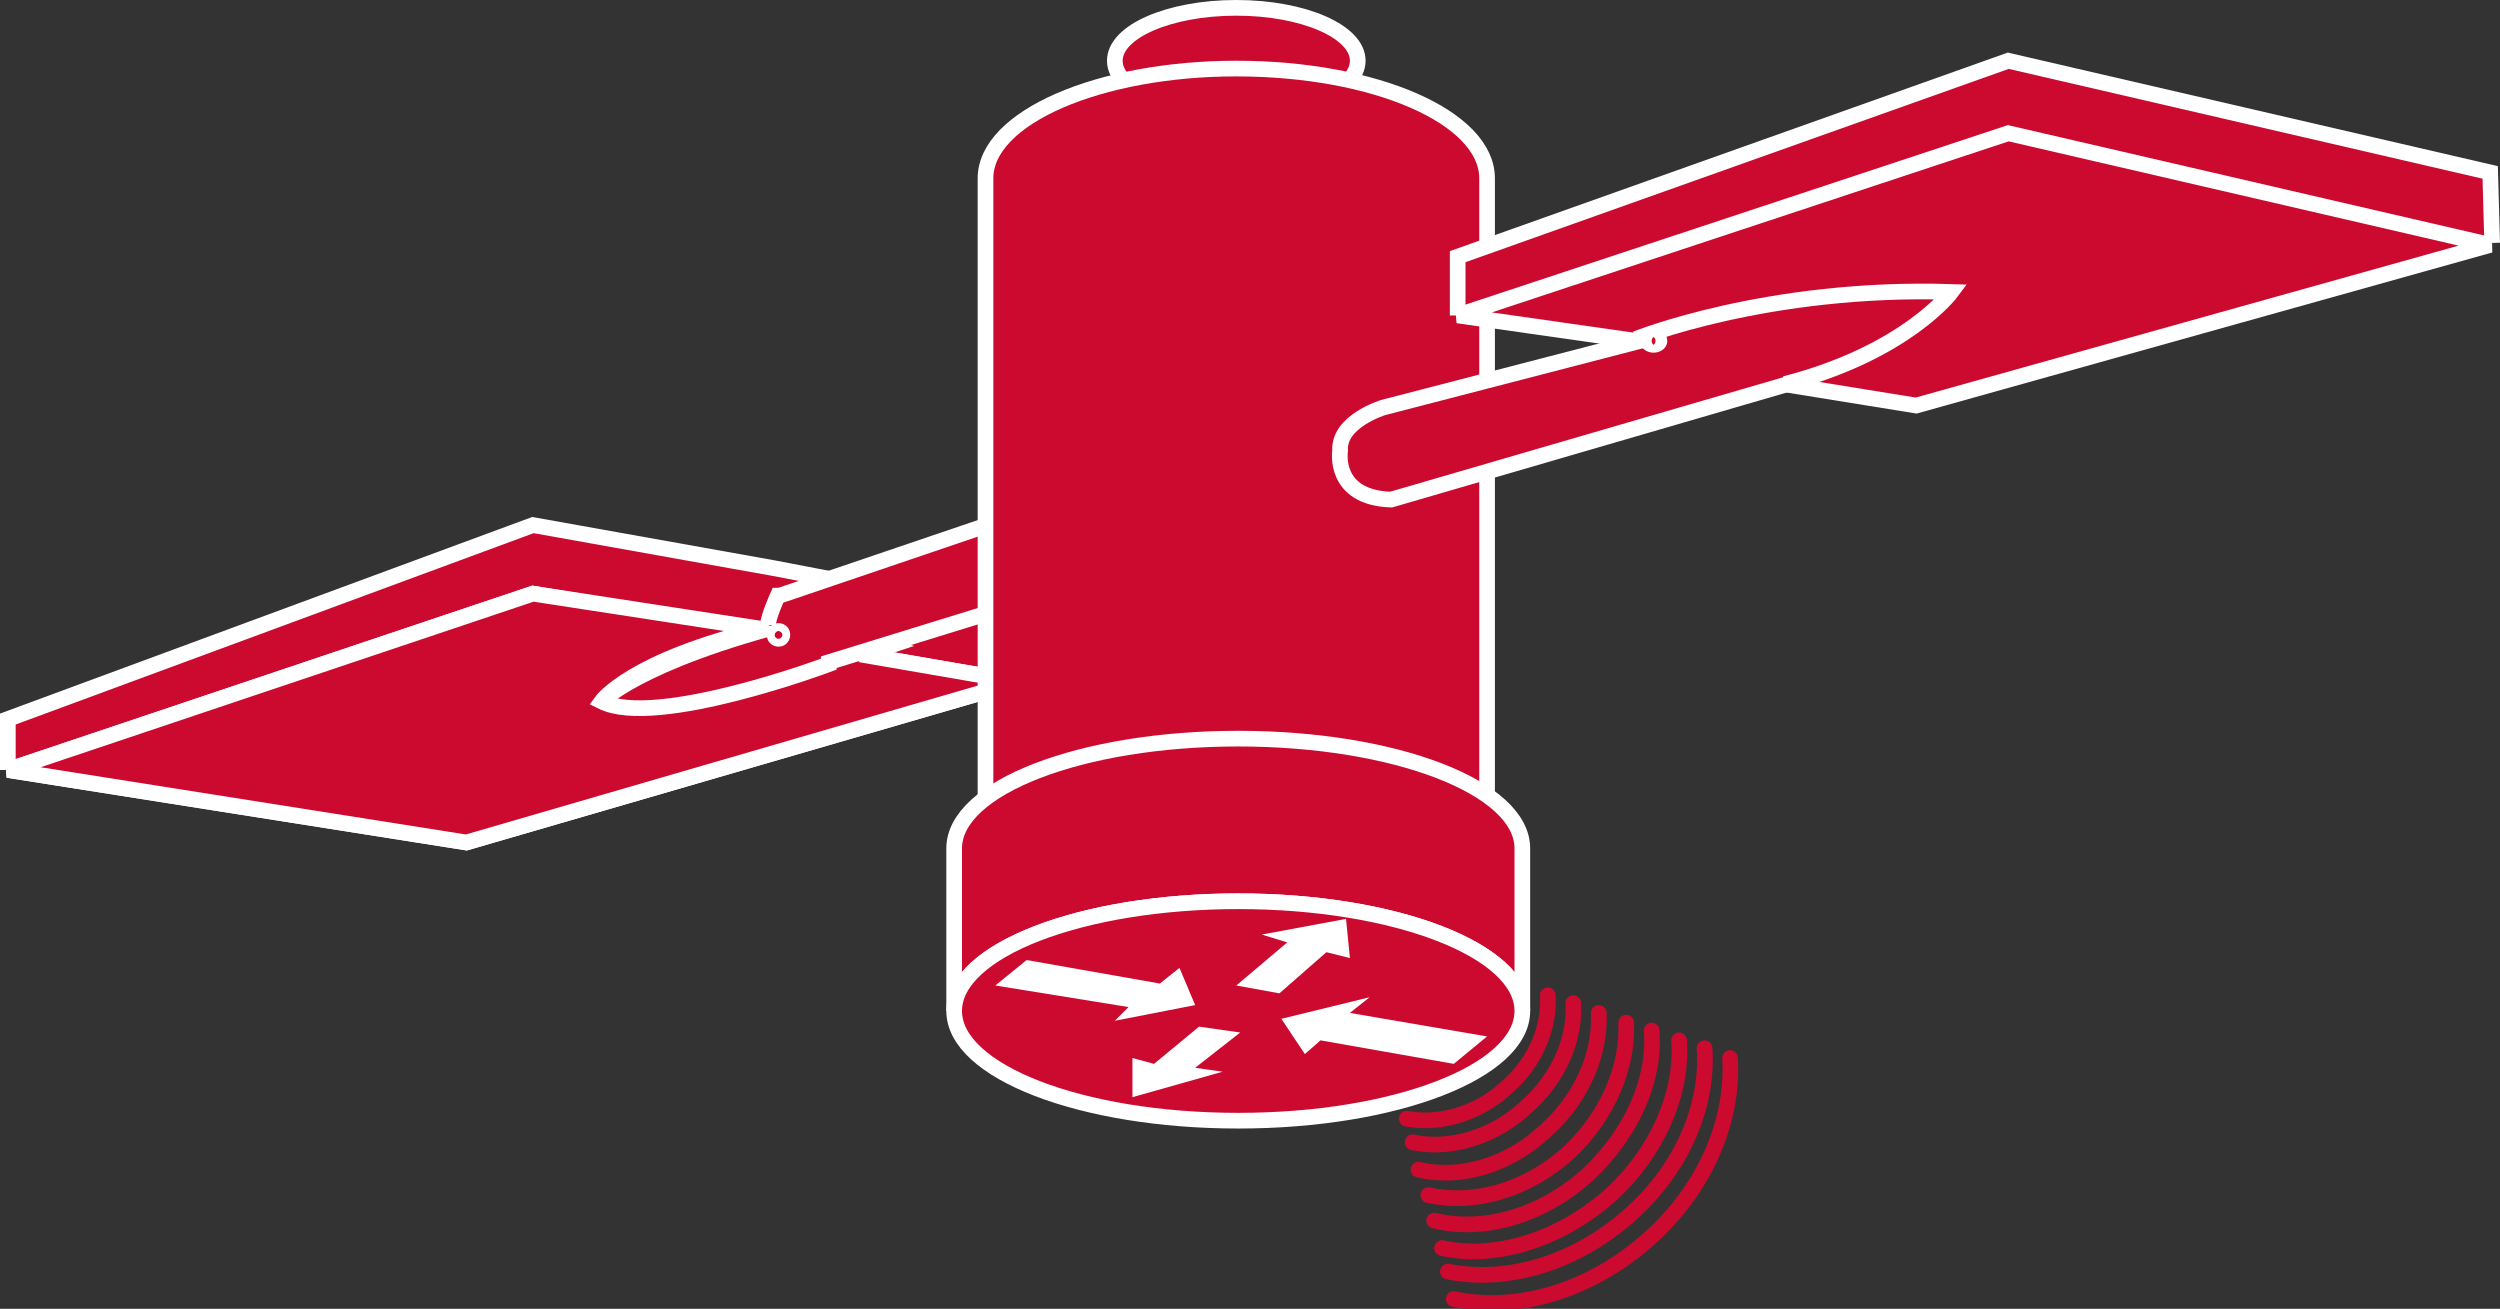 <?xml version="1.0" encoding="utf-8"?>
<!-- Generator: Adobe Illustrator 20.1.0, SVG Export Plug-In . SVG Version: 6.00 Build 0)  -->
<svg version="1.1" id="Layer_1" xmlns="http://www.w3.org/2000/svg" xmlns:xlink="http://www.w3.org/1999/xlink" x="0px" y="0px"
	 viewBox="0 0 127.6 66.8" style="enable-background:new 0 0 127.6 66.8;" xml:space="preserve">
<rect x="0" y="0" width="127.6" height="66.8" fill="#333333" stroke="none"/>
<style type="text/css">
	.st0{fill:none;stroke:#CC092F;stroke-width:0.8;stroke-linecap:round;stroke-linejoin:round;stroke-miterlimit:1;}
	.st1{fill:#CC092F;stroke:#FFFFFF;stroke-width:0.8;}
	.st2{fill:#FFFFFF;}
</style>
<g>
	<g>
		<g>
			<path class="st0" d="M88.3,54c0.2,3.1-1.2,6.6-4.1,9.2c-3,2.7-6.8,3.8-10,3.1"/>
			<path class="st0" d="M87,53.5c0.2,2.9-1.1,6.1-3.8,8.5c-2.8,2.5-6.3,3.5-9.3,2.9"/>
			<path class="st0" d="M85.7,53.1c0.2,2.7-1.1,5.7-3.5,7.9c-2.6,2.3-5.9,3.3-8.6,2.7"/>
			<path class="st0" d="M84.3,52.6c0.2,2.5-1,5.2-3.2,7.3c-2.4,2.2-5.4,3-7.9,2.4"/>
			<path class="st0" d="M83,52.2c0.1,2.2-0.9,4.7-2.9,6.6c-2.2,2-4.9,2.7-7.2,2.2"/>
			<path class="st0" d="M81.6,51.7c0.1,2-0.8,4.3-2.7,6c-1.9,1.8-4.4,2.5-6.5,2"/>
			<path class="st0" d="M80.3,51.2c0.1,1.8-0.7,3.8-2.4,5.3c-1.7,1.6-4,2.2-5.8,1.8"/>
			<path class="st0" d="M79,50.8c0.1,1.6-0.6,3.4-2.1,4.7c-1.5,1.4-3.5,1.9-5.1,1.6"/>
		</g>
	</g>
	<g>
		<polyline class="st1" points="0.4,39.3 0.4,36.7 27.2,26.8 39.5,29 46.8,30.4 51.9,31.4 52,34.8 		"/>
		<g>
			<ellipse class="st1" cx="63.1" cy="3.1" rx="6.2" ry="2.7"/>
		</g>
		<polyline class="st1" points="38.7,32.2 27.2,30.3 0.4,39.3 23.8,43 52,34.8 43.9,33.4 		"/>
		<g>
			<path class="st1" d="M40.7,31.7c-8.3,2.1-10.1,4.2-10.1,4.2c2.8,1.4,12.9-2.3,12.9-2.3l1.8-0.6L40.7,31.7z"/>
			<path class="st1" d="M43.9,33.4l8.1,1.4L23.8,43L0.4,39.3l26.8-9l11.7,1.8c-6.7,1.6-8.2,3.7-8.2,3.7c2.8,1.4,11.6-1.9,11.6-1.9
				l0-0.1l8.1-2.5l0-4.5l-10.6,3.6l-0.1,0c0,0-0.5,1.1-0.5,1.5"/>
			<g>
				<ellipse transform="matrix(0.174 -0.985 0.985 0.174 0.913 65.872)" class="st1" cx="39.7" cy="32.4" rx="0.2" ry="0.2"/>
			</g>
		</g>
		<path class="st1" d="M75.9,42.4V9.1c0-3.1-5.7-5.6-12.8-5.6c-7,0-12.8,2.5-12.8,5.6v33.5"/>
		<polyline class="st1" points="74.4,16.1 74.4,13.1 102.5,3.1 127.1,8.8 127.2,12.4 		"/>
		<g>
			<polyline class="st1" points="83.5,17.4 74.4,16.1 102.5,6.8 127.1,12.5 97.8,20.7 91,19.6 			"/>
			<g>
				<path class="st1" d="M91.1,19.6c6.2-1.6,8.5-4.7,8.5-4.7c-9.4-0.3-16.1,2.4-16.1,2.4"/>
			</g>
			<path class="st1" d="M91.6,19.5l-20.6,6c-3-0.1-2.6-2.5-2.6-2.5c-0.1-1.5,2.2-2.2,2.2-2.2l13.5-3.5"/>
			<g>
				<ellipse class="st1" cx="84.4" cy="17.4" rx="0.3" ry="0.2"/>
			</g>
		</g>
	</g>
	<g>
		<path class="st1" d="M48.7,51.6c0-3.1,6.5-5.6,14.5-5.6c8,0,14.5,2.5,14.5,5.6v-8.3c0-3.1-6.5-5.6-14.5-5.6
			c-8,0-14.5,2.5-14.5,5.6V51.6z"/>
		<ellipse class="st1" cx="63.2" cy="51.6" rx="14.5" ry="5.6"/>
		<polygon class="st2" points="66.6,53.8 65.4,52 69.9,50.9 68.9,51.7 75.9,52.9 74.2,54.3 67.4,53.1 		"/>
		<polygon class="st2" points="60.2,49.4 61,51.3 56.9,52.1 57.6,51.4 50.8,50.3 52.4,49 59.2,50.2 		"/>
		<polygon class="st2" points="62.4,54.7 57.8,56 57.8,54 58.9,54.3 61.2,52.4 63.3,52.7 61,54.5 		"/>
		<polygon class="st2" points="64.4,47.7 68.7,46.9 68.9,48.9 67.7,48.6 65.3,50.7 63.1,50.3 65.7,48.1 		"/>
	</g>
</g>
</svg>
